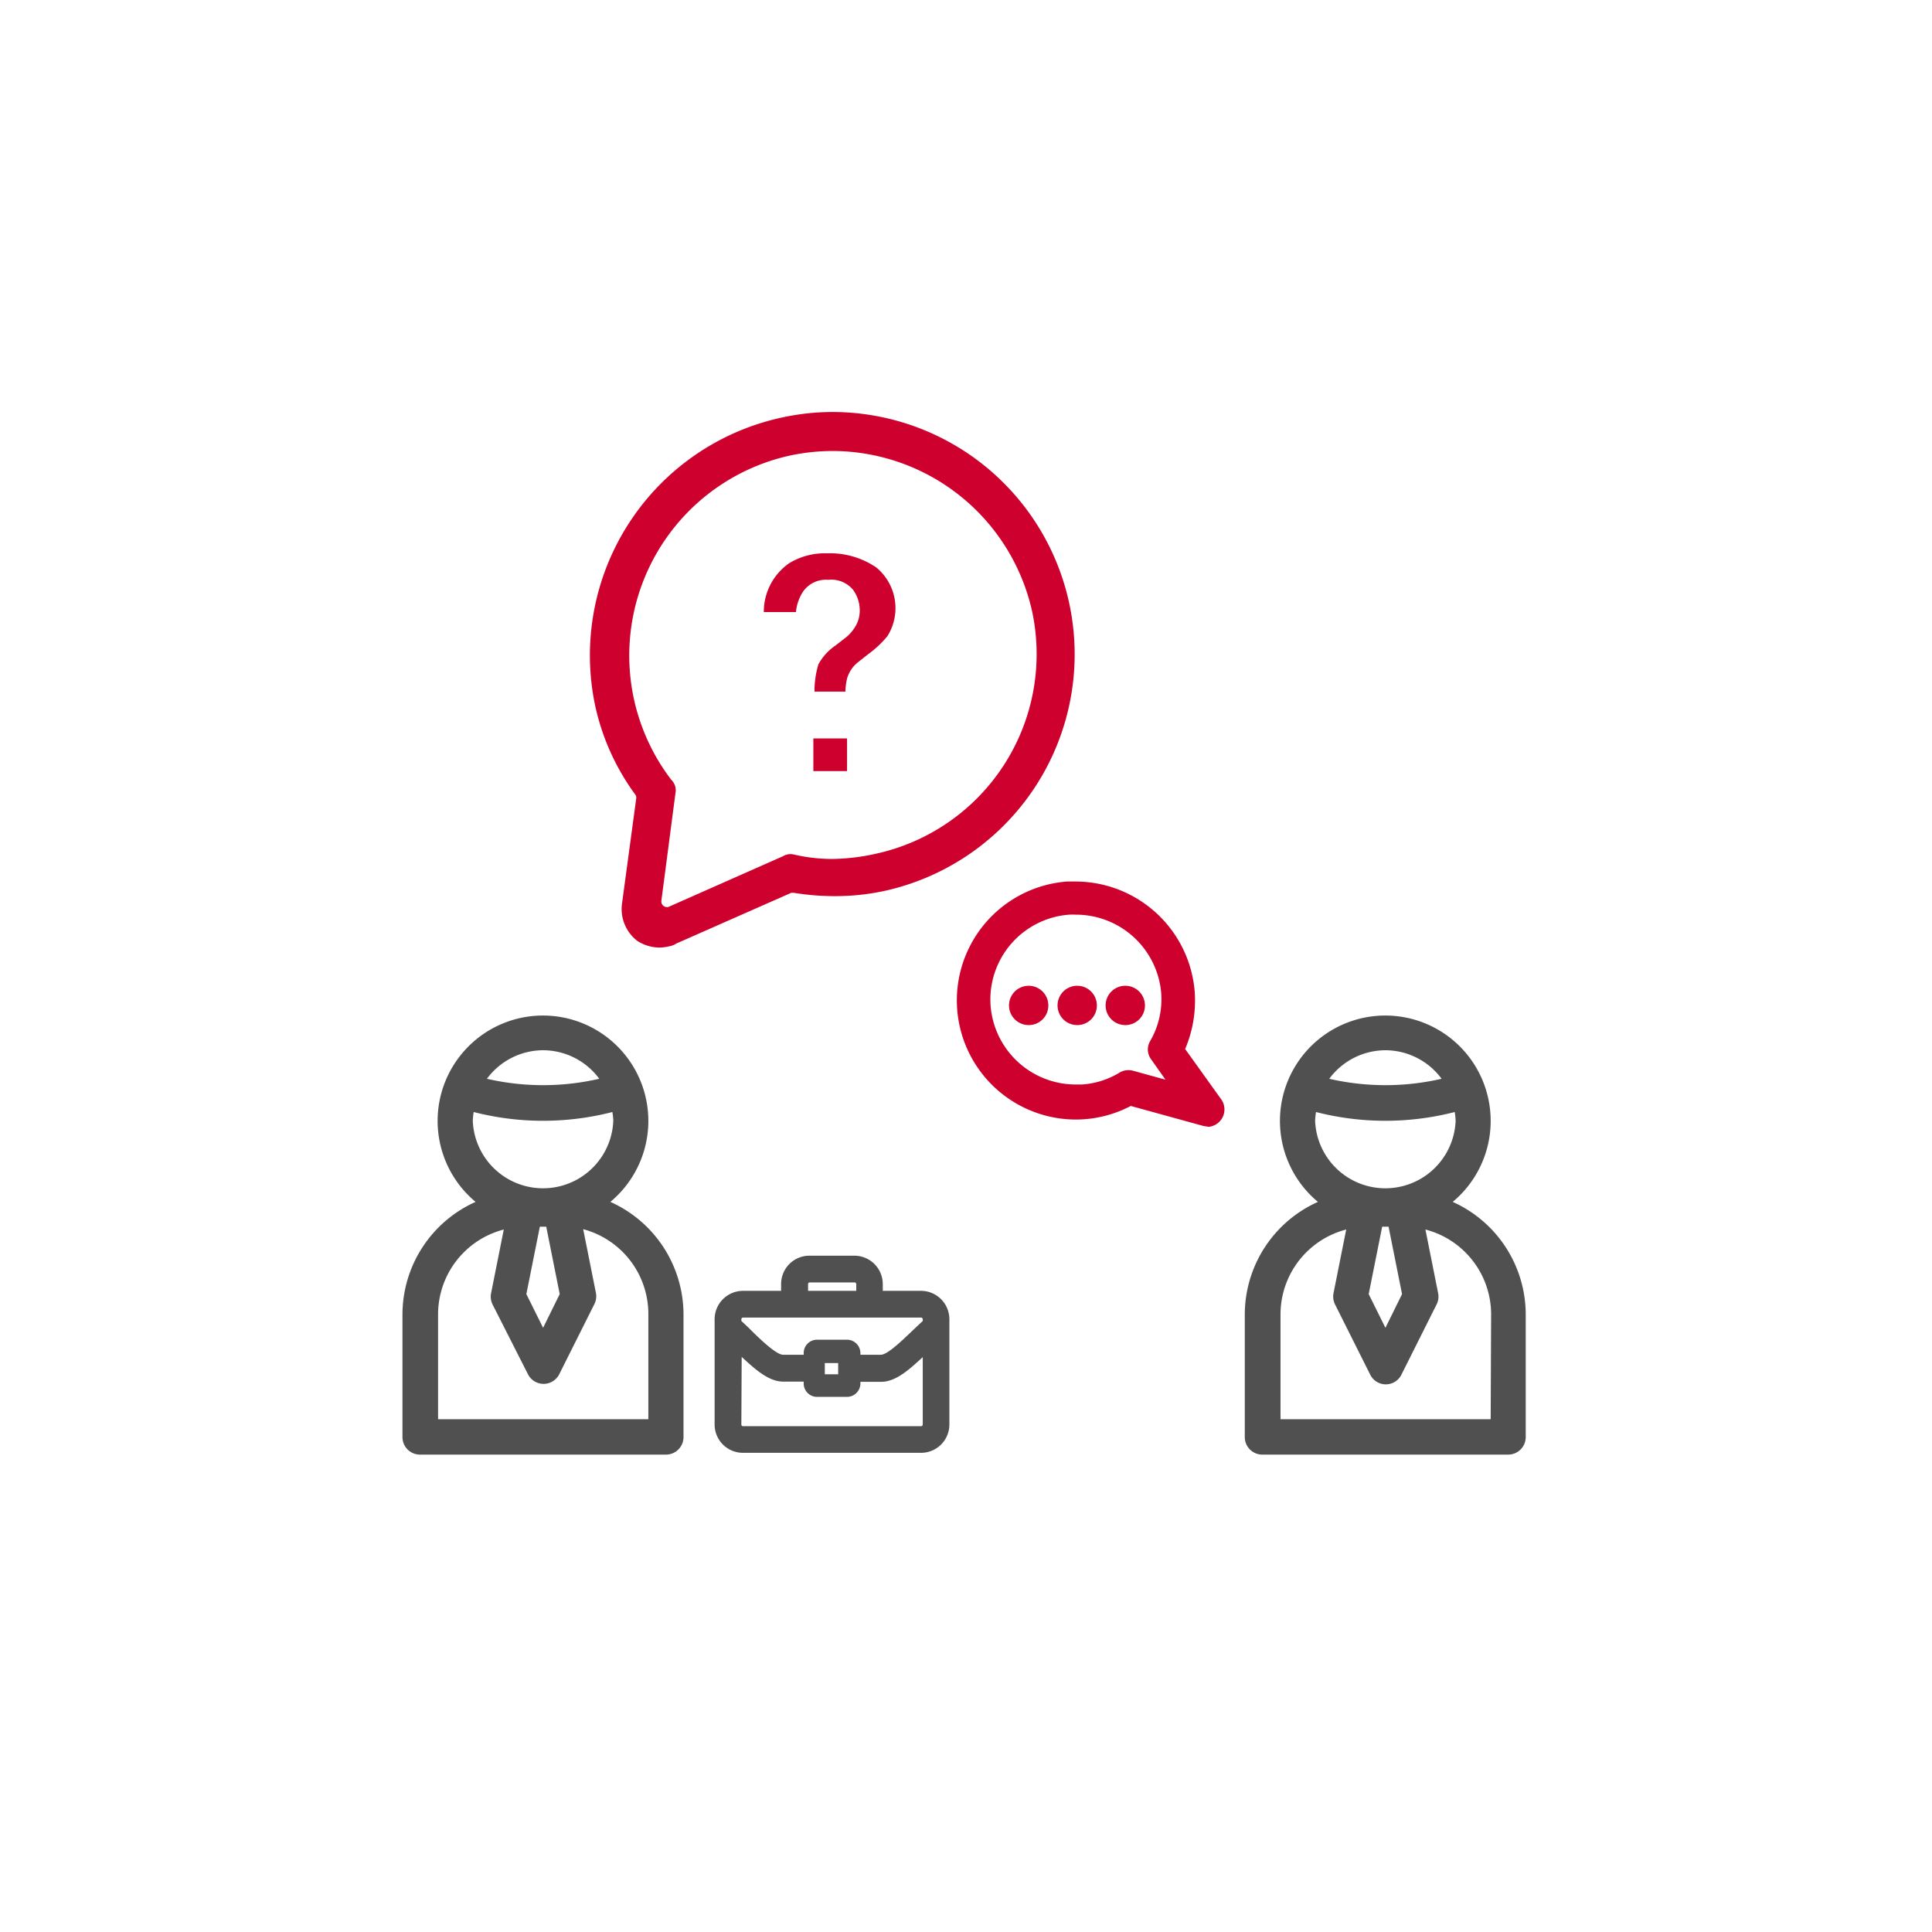 <svg xmlns="http://www.w3.org/2000/svg" viewBox="0 0 172 172"><defs><style>.cls-1{fill:#fff;}.cls-2{fill:#505050;}.cls-3{fill:#ce002e;}</style></defs><title>icon_sf_step06A</title><g id="Layer_2" data-name="Layer 2"><g id="service_flow_pc"><rect class="cls-1" width="172" height="172"/><path class="cls-2" d="M54.34,107a9.38,9.38,0,1,0-12,0,11,11,0,0,0-6.51,10v10.94a1.56,1.56,0,0,0,1.56,1.56H59.29a1.56,1.56,0,0,0,1.56-1.56V117A11,11,0,0,0,54.34,107Zm-4.51,8.21-1.48,3-1.49-3,1.2-6h.57ZM48.35,93.5a6.23,6.23,0,0,1,5,2.54,22.26,22.26,0,0,1-10,0A6.24,6.24,0,0,1,48.35,93.5ZM42.17,99a24.83,24.83,0,0,0,12.35,0,6.65,6.65,0,0,1,.08.78,6.26,6.26,0,0,1-12.51,0A6.65,6.65,0,0,1,42.17,99Zm15.55,27.35H39V117a7.81,7.81,0,0,1,5.85-7.54l-1.13,5.67a1.57,1.57,0,0,0,.13,1L47,122.34a1.56,1.56,0,0,0,2.79,0l3.13-6.25a1.53,1.53,0,0,0,.13-1l-1.13-5.66A7.81,7.81,0,0,1,57.72,117Z"/><path class="cls-2" d="M129.33,107a9.38,9.38,0,1,0-12,0,11,11,0,0,0-6.51,10v10.94a1.56,1.56,0,0,0,1.56,1.56h21.89a1.56,1.56,0,0,0,1.56-1.56V117A11,11,0,0,0,129.33,107Zm-4.51,8.21-1.48,3-1.49-3,1.2-6h.57ZM123.34,93.5a6.23,6.23,0,0,1,5,2.54,22.26,22.26,0,0,1-10,0A6.24,6.24,0,0,1,123.34,93.5ZM117.16,99a24.83,24.83,0,0,0,12.35,0,6.65,6.65,0,0,1,.08.78,6.26,6.26,0,0,1-12.51,0A6.65,6.65,0,0,1,117.16,99Zm15.55,27.35H114V117a7.81,7.81,0,0,1,5.85-7.54l-1.13,5.66a1.59,1.59,0,0,0,.13,1l3.13,6.25a1.55,1.55,0,0,0,2.79,0l3.13-6.25a1.53,1.53,0,0,0,.13-1l-1.13-5.66a7.81,7.81,0,0,1,5.85,7.54Z"/><path class="cls-2" d="M66.15,129.34a2.52,2.52,0,0,1-2.53-2.52v-9.37a2.53,2.53,0,0,1,2.53-2.53h3.39v-.6a2.52,2.52,0,0,1,2.52-2.53h4a2.53,2.53,0,0,1,2.53,2.53v.6H82a2.53,2.53,0,0,1,2.52,2.53v9.37A2.52,2.52,0,0,1,82,129.34ZM66,126.82a.15.15,0,0,0,.15.15H82a.15.15,0,0,0,.15-.15v-6l0,0c-1.17,1.08-2.39,2.2-3.7,2.2H76.6v.14a1.2,1.2,0,0,1-1.19,1.2H72.74a1.19,1.19,0,0,1-1.19-1.2V123H69.72c-1.3,0-2.52-1.12-3.69-2.2l0,0Zm8.62-4.47v-1H73.43v1Zm3.8-1.74c.58,0,1.86-1.23,2.89-2.22l.84-.79v-.15a.15.15,0,0,0-.15-.15H66.15a.15.15,0,0,0-.15.15v.15c.28.26.56.52.83.79,1,1,2.32,2.22,2.89,2.22h1.83v-.15a1.19,1.19,0,0,1,1.19-1.19h2.67a1.2,1.2,0,0,1,1.19,1.19v.15Zm-2.19-5.69v-.6a.15.15,0,0,0-.15-.15h-4a.14.14,0,0,0-.14.15v.6Z"/><path class="cls-3" d="M107.13,100.24l-6.46-1.78a10.55,10.55,0,0,1-4.91,1.21h0A10.61,10.61,0,0,1,95,78.48l.79,0a10.66,10.66,0,0,1,10.57,9.79,11,11,0,0,1-.85,5.12l3.24,4.52a1.56,1.56,0,0,1,0,1.72,1.59,1.59,0,0,1-1.14.69h0ZM95.75,81.43a5.12,5.12,0,0,0-.56,0,7.58,7.58,0,0,0-7,8.12,7.61,7.61,0,0,0,7.56,7l.56,0a7.35,7.35,0,0,0,3.36-1.06,1.52,1.52,0,0,1,.79-.22,1.54,1.54,0,0,1,.43.06l2.87.79-1.27-1.8a1.47,1.47,0,0,1-.11-1.61,7.42,7.42,0,0,0,1-4.28A7.62,7.62,0,0,0,95.75,81.43Z"/><path class="cls-3" d="M95.9,91.26a1.75,1.75,0,1,1,1.75-1.74A1.74,1.74,0,0,1,95.9,91.26Z"/><path class="cls-3" d="M91.58,91.26a1.75,1.75,0,1,1,1.75-1.74A1.74,1.74,0,0,1,91.58,91.26Z"/><path class="cls-3" d="M100.18,91.26a1.75,1.75,0,1,1,1.75-1.74A1.74,1.74,0,0,1,100.18,91.26Z"/><path class="cls-3" d="M58.76,84.36a3.73,3.73,0,0,1-2-.58,3.57,3.57,0,0,1-1.39-3.29l1.27-9.4a.46.46,0,0,0-.09-.36A20.89,20.89,0,0,1,53,62.89,21.66,21.66,0,0,1,69.57,37.18a21.22,21.22,0,0,1,4.62-.5,21.57,21.57,0,0,1,4.53,42.64,20.77,20.77,0,0,1-4.39.46h0a22.44,22.44,0,0,1-3.62-.29h-.07a.54.54,0,0,0-.21,0L60.21,84a.41.41,0,0,0-.11.07,1.91,1.91,0,0,1-.54.18A4.26,4.26,0,0,1,58.76,84.36ZM74.15,40.15a18.35,18.35,0,0,0-3.84.41A18.23,18.23,0,0,0,59.76,69.42a1.31,1.31,0,0,1,.37,1.22l-1.25,9.55a.51.51,0,0,0,.2.47.54.54,0,0,0,.3.1.46.46,0,0,0,.2-.05L69.7,76.23a1.31,1.31,0,0,1,1-.15,15.06,15.06,0,0,0,3.44.39A18.8,18.8,0,0,0,78,76,18.19,18.19,0,0,0,91.89,54.45,18.24,18.24,0,0,0,74.15,40.15Z"/><path class="cls-3" d="M72.41,68.65V65.74h3v2.91Zm.1-7.08a8.4,8.4,0,0,1,.35-2.43,4.89,4.89,0,0,1,1.53-1.68l.89-.69A3.29,3.29,0,0,0,76,56a2.73,2.73,0,0,0,.54-1.64,3.11,3.11,0,0,0-.6-1.86,2.52,2.52,0,0,0-2.21-.88,2.47,2.47,0,0,0-2.25,1.07,4,4,0,0,0-.62,1.8H68a5.27,5.27,0,0,1,2.26-4.35,6.11,6.11,0,0,1,3.36-.88A7.34,7.34,0,0,1,78,50.51a4.69,4.69,0,0,1,1,6.13,9.29,9.29,0,0,1-1.72,1.61l-.85.67a2.89,2.89,0,0,0-1,1.42,5,5,0,0,0-.16,1.23Z"/></g></g></svg>